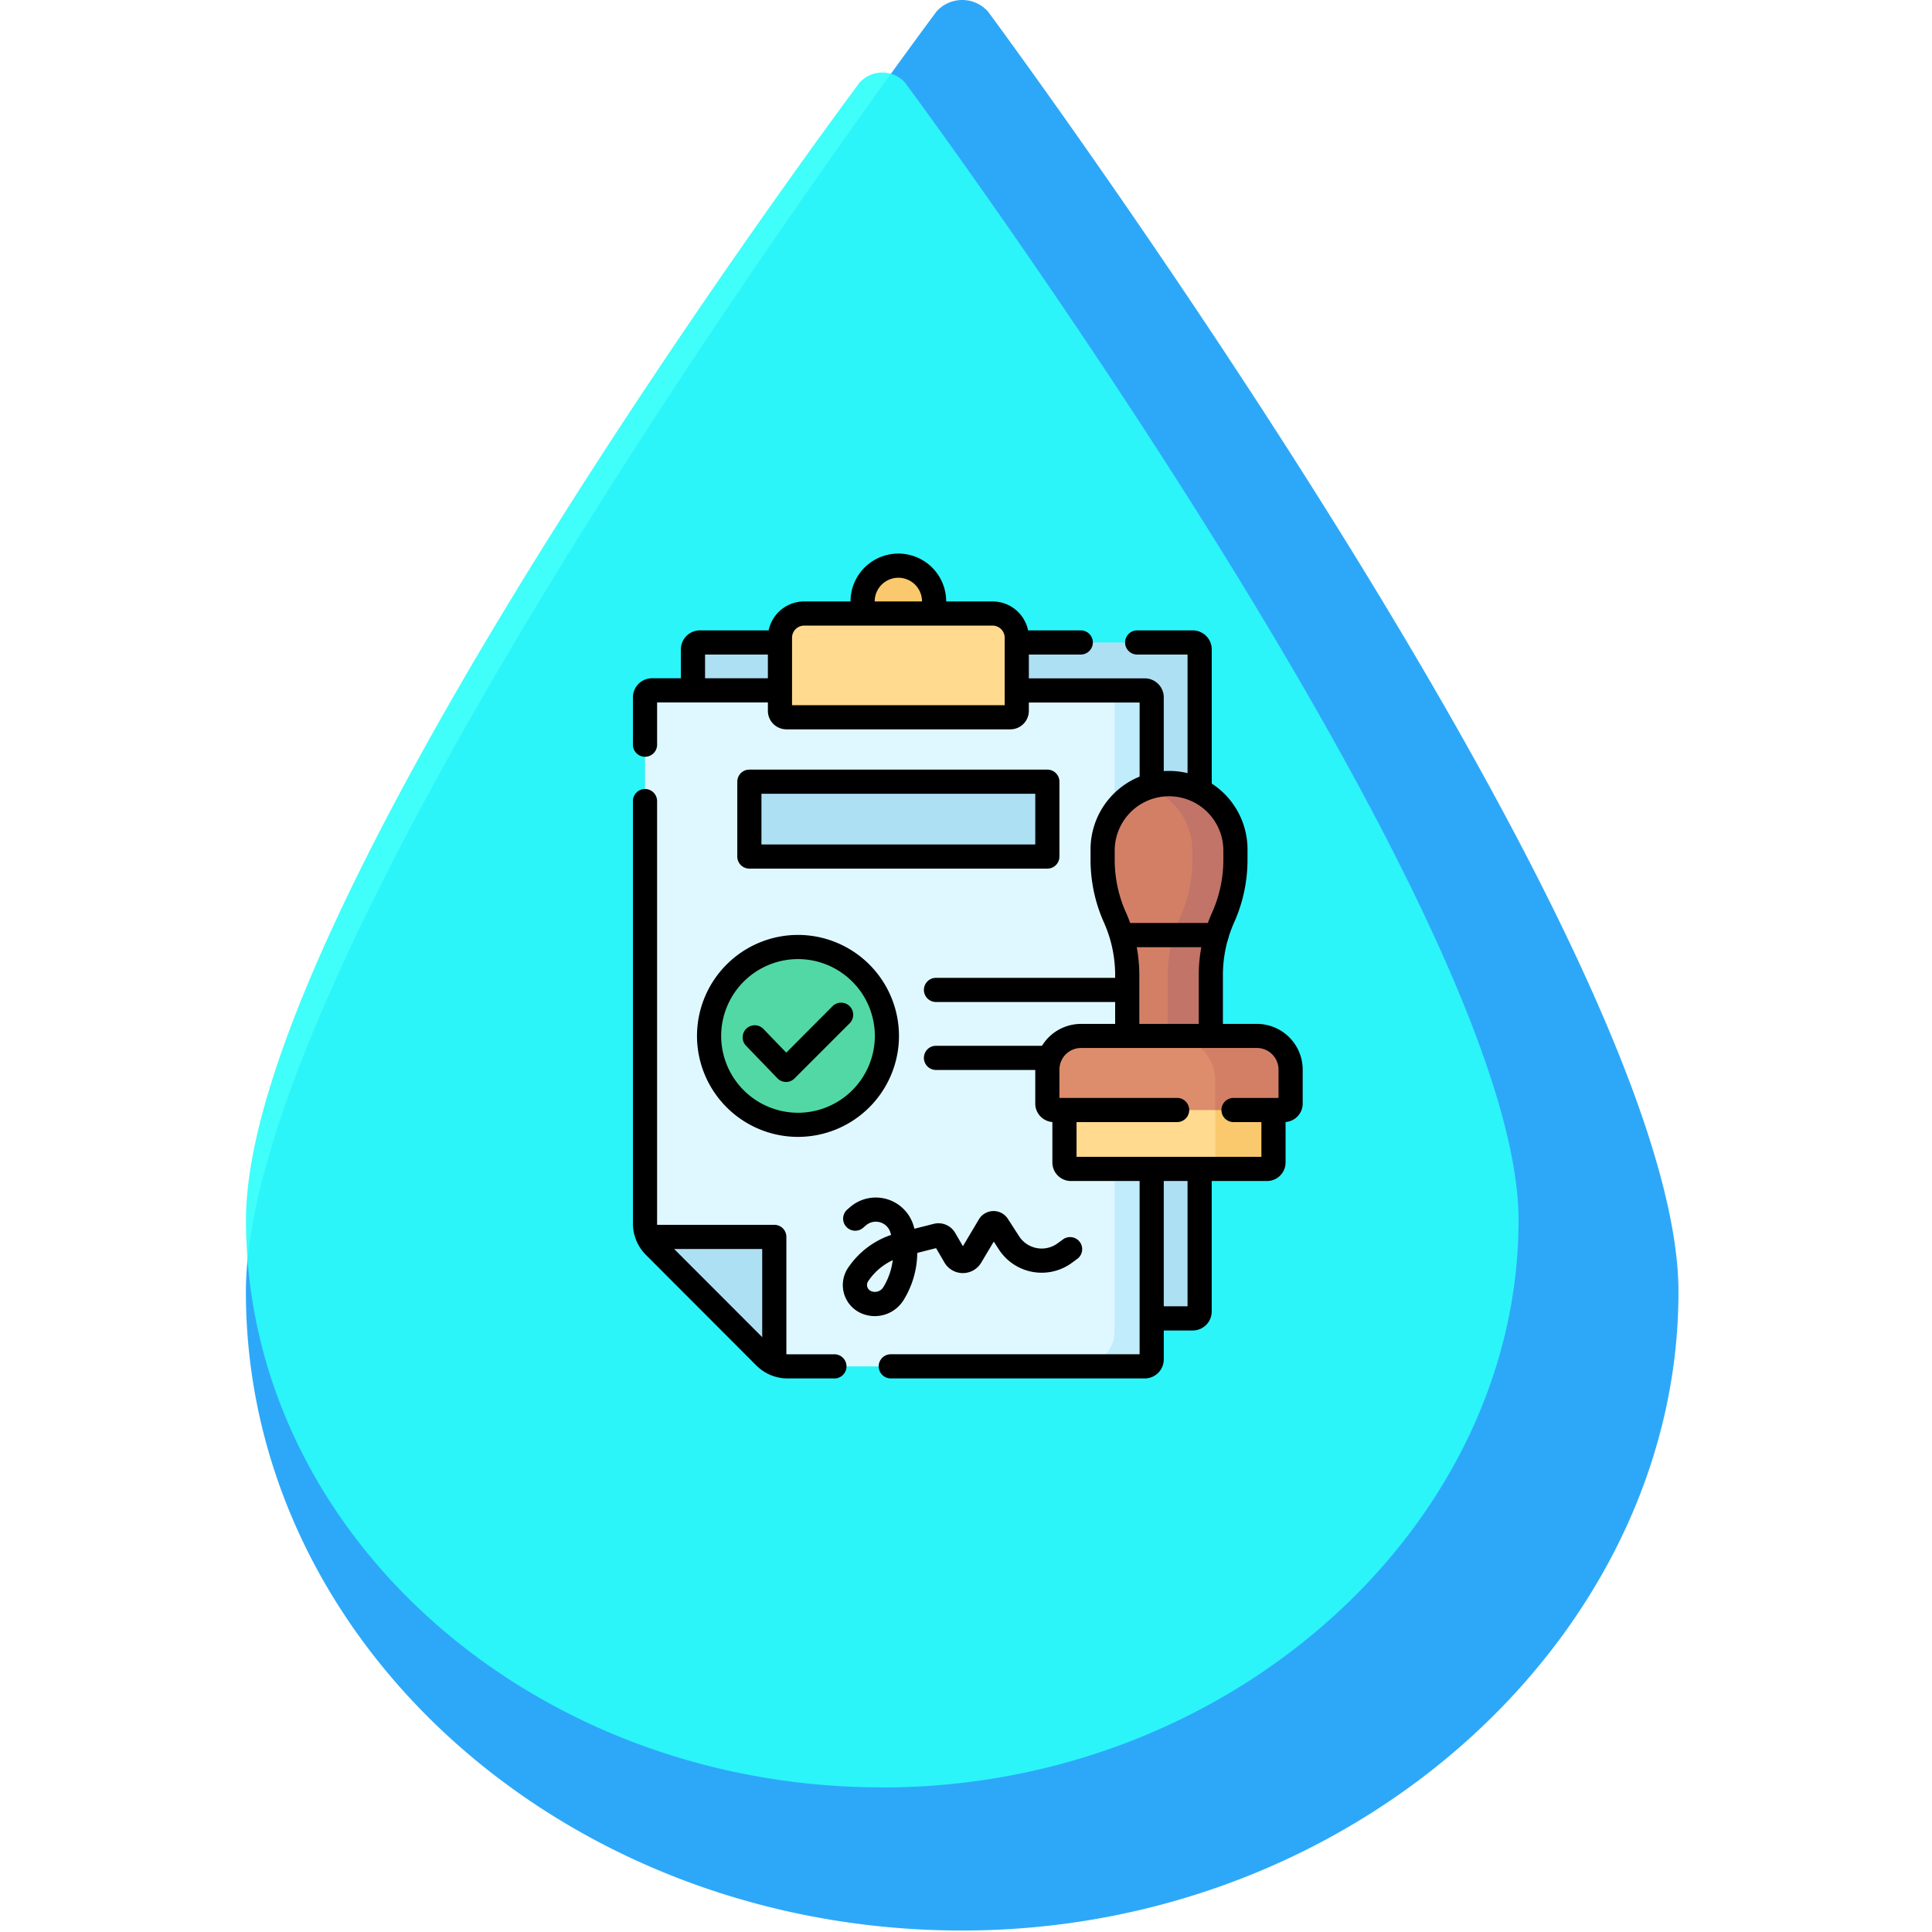 <svg xmlns="http://www.w3.org/2000/svg" xmlns:xlink="http://www.w3.org/1999/xlink" width="110" height="110" viewBox="0 0 110 110">
  <defs>
    <clipPath id="clip-path">
      <rect id="Rectángulo_407346" data-name="Rectángulo 407346" width="110" height="110" transform="translate(800.781 1960)" fill="#37a2e4" opacity="0.47"/>
    </clipPath>
    <filter id="Trazado_1048354" x="5" y="-4.866" width="90.453" height="115.637" filterUnits="userSpaceOnUse">
      <feOffset dy="3" input="SourceAlpha"/>
      <feGaussianBlur stdDeviation="3" result="blur"/>
      <feFlood flood-opacity="0.161"/>
      <feComposite operator="in" in2="blur"/>
      <feComposite in="SourceGraphic"/>
    </filter>
  </defs>
  <g id="Grupo_1181778" data-name="Grupo 1181778" transform="translate(6560.27 10183)">
    <g id="Enmascarar_grupo_1098941" data-name="Enmascarar grupo 1098941" transform="translate(-7361.051 -12143)" clip-path="url(#clip-path)">
      <g id="Grupo_1181571" data-name="Grupo 1181571" transform="translate(-1 -1)">
        <g id="Grupo_1181569" data-name="Grupo 1181569" transform="translate(815.781 1961)">
          <g id="Grupo_1181568" data-name="Grupo 1181568" transform="translate(0 0)">
            <path id="Trazado_1048353" data-name="Trazado 1048353" d="M127.429,109.916c-22.489,0-40.784-16.31-40.784-36.359S124.352,2.836,125.959.662a1.964,1.964,0,0,1,2.941,0c1.607,2.173,39.31,53.434,39.31,72.895s-18.3,36.359-40.784,36.359Z" transform="translate(-86.645 0)" fill="#2da8f9"/>
            <g transform="matrix(1, 0, 0, 1, -14, 0)" filter="url(#Trazado_1048354)">
              <path id="Trazado_1048354-2" data-name="Trazado 1048354" d="M122.873,97.636c-19.977,0-36.228-14.488-36.228-32.3S120.139,2.519,121.567.588a1.745,1.745,0,0,1,2.613,0C125.607,2.519,159.1,48.053,159.1,65.34s-16.252,32.3-36.228,32.3Z" transform="translate(-72.64 1.13)" fill="#2cfefa" opacity="0.9"/>
            </g>
          </g>
        </g>
      </g>
    </g>
    <g id="icon5" transform="translate(-6572.373 -10151.481)">
      <g id="Grupo_1181776" data-name="Grupo 1181776" transform="translate(48.828 0.688)">
        <g id="Grupo_1181774" data-name="Grupo 1181774" transform="translate(0)">
          <g id="Grupo_1181773" data-name="Grupo 1181773">
            <path id="Trazado_1048938" data-name="Trazado 1048938" d="M113.859,93.647h-21.7a1.971,1.971,0,0,1-1.4-.579l-4.78-4.787a1.972,1.972,0,0,1-.576-1.393V55.555a.394.394,0,0,1,.394-.394h28.059a.394.394,0,0,1,.394.394v37.7A.394.394,0,0,1,113.859,93.647Z" transform="translate(-82.676 -50.789)" fill="#aee0f4"/>
            <path id="Trazado_1048939" data-name="Trazado 1048939" d="M194.777,9.536A2.035,2.035,0,0,0,192.668,7.5a2.067,2.067,0,0,0-1.961,2.083v1.309h4.07V9.536Z" transform="translate(-178.318 -7.501)" fill="#fbc96d"/>
            <path id="Trazado_1048940" data-name="Trazado 1048940" d="M83.5,86.081l.632,36.569a.394.394,0,0,1-.394.394l-2.94.362H63.762a1.826,1.826,0,0,1-.76-.165l-.395-6.2a.367.367,0,0,0-.367-.367l-6.433-.635a1.822,1.822,0,0,1-.165-.759V85.314a.4.4,0,0,1,.394-.394H82.38l.73.767A.394.394,0,0,1,83.5,86.081Z" transform="translate(-55.642 -77.819)" fill="#dff8ff"/>
            <path id="Trazado_1048941" data-name="Trazado 1048941" d="M64.638,424.527v6.837a1.82,1.82,0,0,1-.537-.373L57.814,424.7a1.832,1.832,0,0,1-.371-.538h6.828A.367.367,0,0,1,64.638,424.527Z" transform="translate(-57.278 -385.942)" fill="#aee0f4"/>
            <path id="Trazado_1048942" data-name="Trazado 1048942" d="M152.516,43.115H139.767a.367.367,0,0,1-.367-.367V38.585a1.376,1.376,0,0,1,1.376-1.376h10.731a1.376,1.376,0,0,1,1.376,1.376v4.163A.367.367,0,0,1,152.516,43.115Z" transform="translate(-131.717 -34.484)" fill="#ffda8f"/>
            <path id="Trazado_1048943" data-name="Trazado 1048943" d="M328.822,84.92h-1.715V95.741l1.756,7.77-1.756,3.192v14.681a2.024,2.024,0,0,1-2.023,2.023h3.739a.394.394,0,0,0,.394-.394v-37.7A.394.394,0,0,0,328.822,84.92Z" transform="translate(-300.369 -77.819)" fill="#c0ecfc"/>
          </g>
        </g>
        <circle id="Elipse_12067" data-name="Elipse 12067" cx="5.063" cy="5.063" r="5.063" transform="translate(3.647 21.711)" fill="#52d8a4"/>
        <path id="Trazado_1048944" data-name="Trazado 1048944" d="M137.1,145.858H120.681a.275.275,0,0,1-.275-.275v-3.71a.275.275,0,0,1,.275-.275H137.1a.275.275,0,0,1,.275.275v3.71A.275.275,0,0,1,137.1,145.858Z" transform="translate(-114.466 -129.297)" fill="#aee0f4"/>
        <g id="Grupo_1181775" data-name="Grupo 1181775" transform="translate(22.907 12.441)">
          <path id="Trazado_1048945" data-name="Trazado 1048945" d="M327.56,338.1l.012,3.152a.49.49,0,0,1-.49.49l-2.5.313h-8.1a.49.49,0,0,1-.49-.49v-3.54Z" transform="translate(-315.021 -320.151)" fill="#ffda8f"/>
          <path id="Trazado_1048946" data-name="Trazado 1048946" d="M412.945,338.636V342.1a.49.49,0,0,1-.49.49h-2.822v-3.976Z" transform="translate(-400.07 -320.684)" fill="#fbc96d"/>
          <path id="Trazado_1048947" data-name="Trazado 1048947" d="M344.976,160.334l.289-4.374a8.093,8.093,0,0,1,.7-3.293h0a8.144,8.144,0,0,0,.844-3.269v-.514a3.107,3.107,0,0,0-3.273-3.45h0c-.428,0-1.331-.1-1.331-.1a3.783,3.783,0,0,0-2.556,3.579v.514a8.092,8.092,0,0,0,.7,3.293h0l.038.086a1.15,1.15,0,0,1,.546,1.837,8.092,8.092,0,0,1,.117,1.37v4.322Z" transform="translate(-336.506 -145.13)" fill="#d37f66"/>
          <path id="Trazado_1048948" data-name="Trazado 1048948" d="M372.525,146.911v.514a8.119,8.119,0,0,1-.7,3.294l-.037.085c-.949.5-1.1,1.007-.545,1.833a8.091,8.091,0,0,0-.117,1.374v4.323h-2.449v-4.323a8.087,8.087,0,0,1,.7-3.292,8.117,8.117,0,0,0,.7-3.294v-.514a3.784,3.784,0,0,0-2.556-3.579,3.785,3.785,0,0,1,5.005,3.579Z" transform="translate(-361.82 -143.13)" fill="#c17467"/>
          <path id="Trazado_1048949" data-name="Trazado 1048949" d="M318.494,303.424l-3.552.186h-9.073a.49.49,0,0,1-.49-.49v-1.17a2.559,2.559,0,0,1,2.559-2.559h4.875l3.711.168a2.422,2.422,0,0,1,2.454,2.5l.006.876A.49.49,0,0,1,318.494,303.424Z" transform="translate(-305.379 -285.057)" fill="#dd8d6b"/>
          <path id="Trazado_1048950" data-name="Trazado 1048950" d="M388.579,301.945v1.171a.49.49,0,0,1-.49.49h-3.8v-1.66a2.559,2.559,0,0,0-2.559-2.56h4.285A2.559,2.559,0,0,1,388.579,301.945Z" transform="translate(-374.731 -285.053)" fill="#d37f66"/>
        </g>
      </g>
      <g id="Grupo_1181777" data-name="Grupo 1181777" transform="translate(48.14 0)">
        <path id="Línea_563" data-name="Línea 563" d="M3.9-6.124H-6.812A.688.688,0,0,1-7.5-6.812.688.688,0,0,1-6.812-7.5H3.9a.688.688,0,0,1,.688.688A.688.688,0,0,1,3.9-6.124Z" transform="translate(24.066 31.655)"/>
        <path id="Línea_564" data-name="Línea 564" d="M-.524-6.124H-6.812A.688.688,0,0,1-7.5-6.812.688.688,0,0,1-6.812-7.5H-.524a.688.688,0,0,1,.688.688A.688.688,0,0,1-.524-6.124Z" transform="translate(24.066 35.524)"/>
        <path id="Trazado_1048951" data-name="Trazado 1048951" d="M320.714,344.376H309.547a1.056,1.056,0,0,1-1.055-1.055v-2.757a.688.688,0,0,1,1.376,0V343h10.525v-2.489a.688.688,0,0,1,1.376,0v2.81A1.056,1.056,0,0,1,320.714,344.376Z" transform="translate(-284.611 -308.653)"/>
        <path id="Trazado_1048952" data-name="Trazado 1048952" d="M312.05,297.485h-2.883a.688.688,0,0,1,0-1.376h2.562v-1.614a1.231,1.231,0,0,0-1.23-1.229H300.485a1.231,1.231,0,0,0-1.229,1.229v1.614h6.7a.688.688,0,0,1,0,1.376h-7.022a1.056,1.056,0,0,1-1.055-1.055v-1.935a2.608,2.608,0,0,1,2.6-2.6H310.5a2.608,2.608,0,0,1,2.606,2.6v1.935A1.056,1.056,0,0,1,312.05,297.485Z" transform="translate(-274.973 -265.117)"/>
        <path id="Trazado_1048953" data-name="Trazado 1048953" d="M339,151.138a.688.688,0,0,1-.688-.688V147.2a8.725,8.725,0,0,1,.76-3.573,7.358,7.358,0,0,0,.641-3.013V140.1a3.093,3.093,0,1,0-6.186,0v.514a7.358,7.358,0,0,0,.641,3.013,8.726,8.726,0,0,1,.76,3.573v3.25a.688.688,0,1,1-1.376,0V147.2a7.359,7.359,0,0,0-.641-3.013,8.725,8.725,0,0,1-.76-3.573V140.1a4.469,4.469,0,1,1,8.937,0v.514a8.726,8.726,0,0,1-.76,3.573,7.358,7.358,0,0,0-.641,3.013v3.25A.688.688,0,0,1,339,151.138Z" transform="translate(-306.097 -123.19)"/>
        <path id="Línea_565" data-name="Línea 565" d="M-1.64-6.124H-6.812A.688.688,0,0,1-7.5-6.812.688.688,0,0,1-6.812-7.5H-1.64a.688.688,0,0,1,.688.688A.688.688,0,0,1-1.64-6.124Z" transform="translate(34.869 28.533)"/>
        <path id="Trazado_1048954" data-name="Trazado 1048954" d="M118.8,283.314H118.8a.688.688,0,0,1-.489-.21l-1.774-1.84a.688.688,0,1,1,.99-.955l1.288,1.336L121.451,279a.688.688,0,1,1,.973.973l-3.135,3.135A.688.688,0,0,1,118.8,283.314Z" transform="translate(-110.085 -253.23)"/>
        <path id="Elipse_12068" data-name="Elipse 12068" d="M-1.749-7.5A5.757,5.757,0,0,1,4-1.749,5.757,5.757,0,0,1-1.749,4,5.757,5.757,0,0,1-7.5-1.749,5.757,5.757,0,0,1-1.749-7.5Zm0,10.126A4.38,4.38,0,0,0,2.626-1.749,4.38,4.38,0,0,0-1.749-6.124,4.38,4.38,0,0,0-6.124-1.749,4.38,4.38,0,0,0-1.749,2.626Z" transform="translate(11.147 29.211)"/>
        <path id="Rectángulo_407541" data-name="Rectángulo 407541" d="M-6.812-7.5H10.154a.688.688,0,0,1,.688.688v4.261a.688.688,0,0,1-.688.688H-6.812A.688.688,0,0,1-7.5-2.551V-6.812A.688.688,0,0,1-6.812-7.5ZM9.466-6.124H-6.124v2.885H9.466Z" transform="translate(13.441 19.8)"/>
        <path id="Trazado_1048955" data-name="Trazado 1048955" d="M180.22,406.406a1.942,1.942,0,0,1-.731-.143,1.756,1.756,0,0,1-.8-2.6,4.806,4.806,0,0,1,2.453-1.88q-.018-.069-.038-.137a.866.866,0,0,0-1.394-.407l-.159.137a.688.688,0,1,1-.9-1.042l.159-.137a2.242,2.242,0,0,1,3.61,1.054q.027.09.051.18l1.1-.279a1.1,1.1,0,0,1,1.219.512l.443.76.908-1.527a.972.972,0,0,1,1.651-.03l.639.99a1.532,1.532,0,0,0,2.19.406l.308-.225a.688.688,0,1,1,.812,1.111l-.308.225a2.907,2.907,0,0,1-4.158-.77l-.286-.442-.716,1.2a1.214,1.214,0,0,1-2.092-.009l-.477-.818-1.07.271a5.22,5.22,0,0,1-.777,2.682A1.932,1.932,0,0,1,180.22,406.406Zm1.017-3.186a3.432,3.432,0,0,0-1.4,1.2.38.38,0,0,0,.173.564.56.56,0,0,0,.689-.225A3.841,3.841,0,0,0,181.237,403.221Z" transform="translate(-166.445 -362.99)"/>
        <path id="Trazado_1048956" data-name="Trazado 1048956" d="M78.591,51.614a.688.688,0,0,1-.688-.688V48.743a1.083,1.083,0,0,1,1.082-1.082h4.456a.688.688,0,0,1,0,1.376H79.279v1.889A.688.688,0,0,1,78.591,51.614Z" transform="translate(-75.173 -43.289)"/>
        <path id="Trazado_1048957" data-name="Trazado 1048957" d="M367.318,385.584H365.15a.688.688,0,1,1,0-1.376h1.875v-7.7a.688.688,0,1,1,1.376,0V384.5A1.083,1.083,0,0,1,367.318,385.584Z" transform="translate(-335.448 -341.351)"/>
        <path id="Trazado_1048958" data-name="Trazado 1048958" d="M357.856,57.424a.688.688,0,0,1-.688-.688v-7.7H354.3a.688.688,0,0,1,0-1.376h3.164a1.084,1.084,0,0,1,1.082,1.082v7.994A.688.688,0,0,1,357.856,57.424Z" transform="translate(-325.591 -43.288)"/>
        <path id="Línea_566" data-name="Línea 566" d="M-3.254-6.124H-6.812A.688.688,0,0,1-7.5-6.812.688.688,0,0,1-6.812-7.5h3.558a.688.688,0,0,1,.688.688A.688.688,0,0,1-3.254-6.124Z" transform="translate(28.751 11.872)"/>
        <path id="Trazado_1048959" data-name="Trazado 1048959" d="M187.962,3.969a.688.688,0,0,1-.688-.688V2.723a1.347,1.347,0,1,0-2.694,0V3.27a.688.688,0,0,1-1.376,0V2.723a2.723,2.723,0,0,1,5.446,0v.558A.688.688,0,0,1,187.962,3.969Z" transform="translate(-170.815 0)"/>
        <path id="Trazado_1048960" data-name="Trazado 1048960" d="M48.828,81.888a.688.688,0,0,1-.688-.688V78.5a1.084,1.084,0,0,1,1.082-1.082h7.187a.688.688,0,0,1,0,1.376H49.516v2.4A.688.688,0,0,1,48.828,81.888Z" transform="translate(-48.14 -70.319)"/>
        <path id="Trazado_1048961" data-name="Trazado 1048961" d="M215.847,388.311H201.388a.688.688,0,1,1,0-1.376h14.166V376.508a.688.688,0,1,1,1.376,0v10.721A1.084,1.084,0,0,1,215.847,388.311Z" transform="translate(-186.707 -341.348)"/>
        <path id="Trazado_1048962" data-name="Trazado 1048962" d="M59.611,179.689H56.948a2.5,2.5,0,0,1-1.785-.741l-6.286-6.293a2.543,2.543,0,0,1-.738-1.783V146.818a.688.688,0,1,1,1.376,0v24.055a1.157,1.157,0,0,0,.336.811l6.286,6.293a1.138,1.138,0,0,0,.811.337h2.663a.688.688,0,0,1,0,1.376Z" transform="translate(-48.14 -132.726)"/>
        <path id="Trazado_1048963" data-name="Trazado 1048963" d="M288.572,84.137a.688.688,0,0,1-.688-.688V78.8h-6.862a.688.688,0,0,1,0-1.376h7.155a1.083,1.083,0,0,1,1.082,1.082v4.945A.688.688,0,0,1,288.572,84.137Z" transform="translate(-259.036 -70.32)"/>
        <path id="Trazado_1048964" data-name="Trazado 1048964" d="M145.7,36.991H132.953a1.056,1.056,0,0,1-1.055-1.055V31.773a2.066,2.066,0,0,1,2.064-2.064h10.731a2.066,2.066,0,0,1,2.064,2.064v4.163A1.056,1.056,0,0,1,145.7,36.991Zm-12.427-1.376H145.38V31.773a.689.689,0,0,0-.688-.688H133.962a.689.689,0,0,0-.688.688Z" transform="translate(-124.215 -26.984)"/>
        <path id="Trazado_1048965" data-name="Trazado 1048965" d="M59.119,425.1a.688.688,0,0,1-.688-.688v-6.376H52.055a.688.688,0,1,1,0-1.376h7.064a.688.688,0,0,1,.688.688v7.064A.688.688,0,0,1,59.119,425.1Z" transform="translate(-51.071 -378.443)"/>
      </g>
    </g>
  </g>
</svg>
